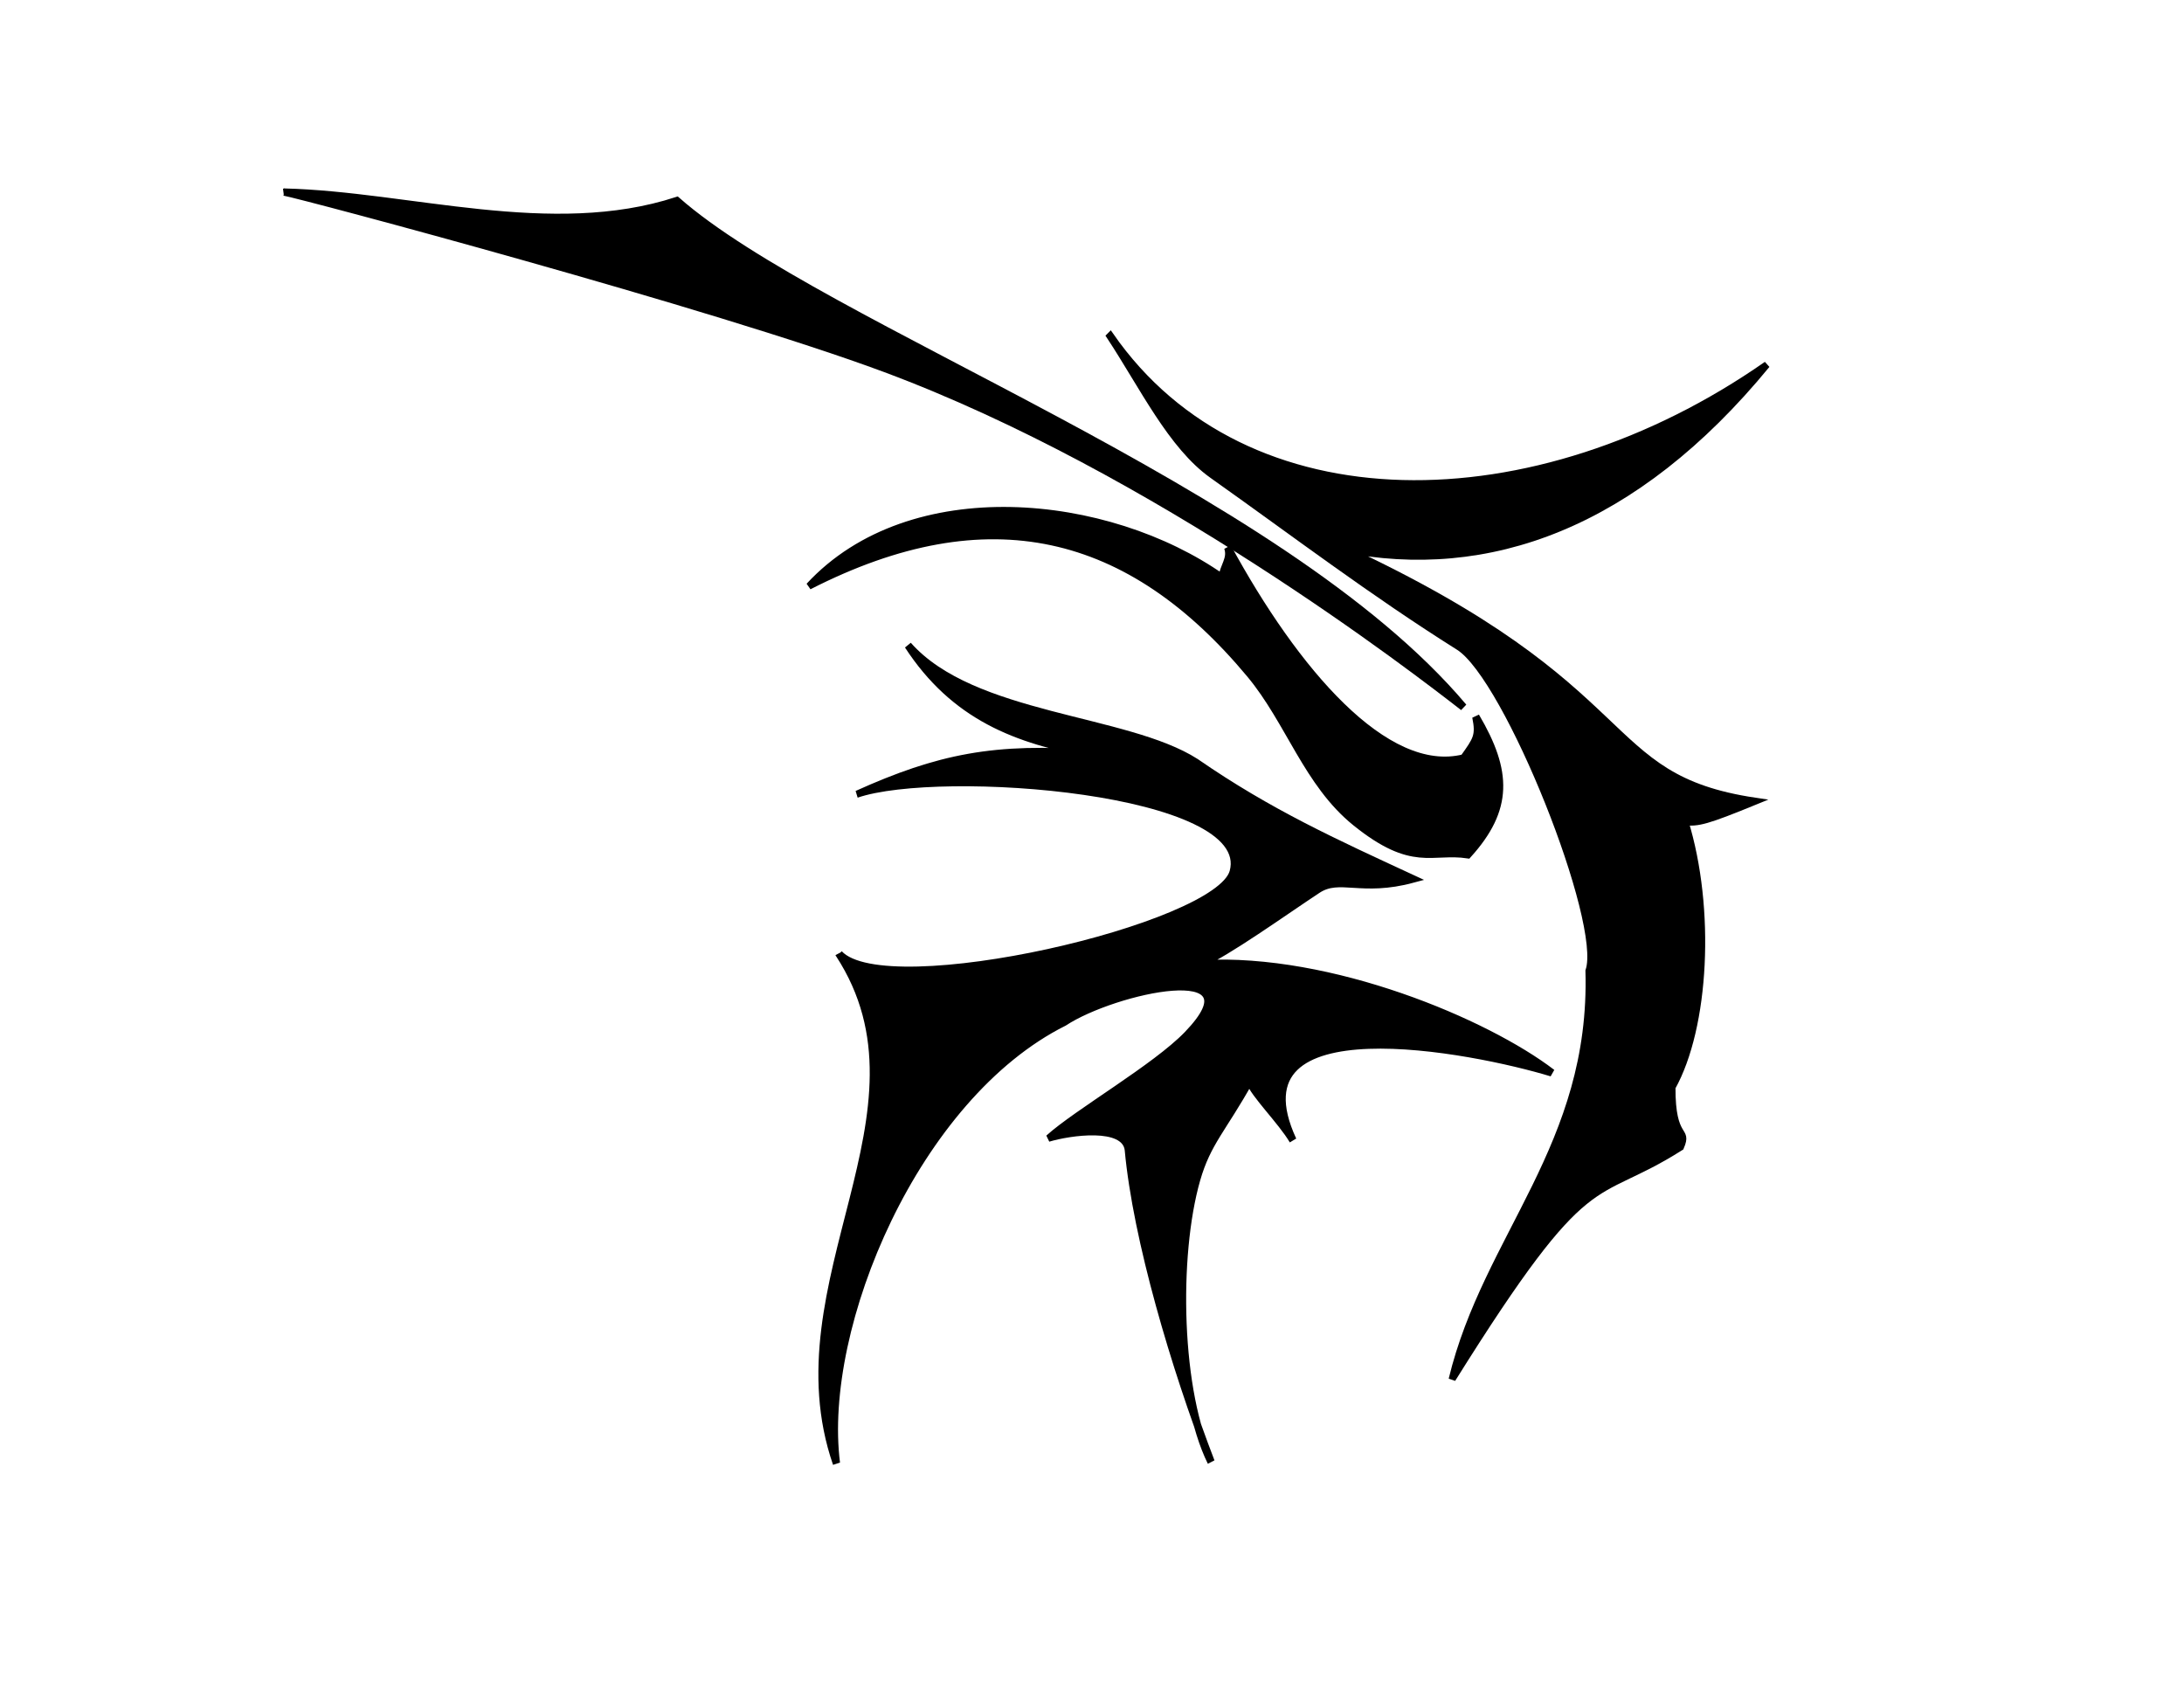 <?xml version="1.0" encoding="UTF-8" standalone="no"?>
<!-- Created with Inkscape (http://www.inkscape.org/) -->

<svg
   xmlns:dc="http://purl.org/dc/elements/1.1/"
   xmlns:cc="http://creativecommons.org/ns#"
   xmlns:rdf="http://www.w3.org/1999/02/22-rdf-syntax-ns#"
   xmlns:svg="http://www.w3.org/2000/svg"
   xmlns="http://www.w3.org/2000/svg"
   xmlns:sodipodi="http://sodipodi.sourceforge.net/DTD/sodipodi-0.dtd"
   xmlns:inkscape="http://www.inkscape.org/namespaces/inkscape"
   width="990"
   height="765"
   id="svg3308"
   version="1.1"
   inkscape:version="0.48.4 r9939"
   sodipodi:docname="Gavin and Vevay.svg">
  <defs
     id="defs3310" />
  <sodipodi:namedview
     id="base"
     pagecolor="#ffffff"
     bordercolor="#666666"
     borderopacity="1.0"
     inkscape:pageopacity="0.0"
     inkscape:pageshadow="2"
     inkscape:zoom="0.98994949"
     inkscape:cx="710.18508"
     inkscape:cy="378.03505"
     inkscape:document-units="px"
     inkscape:current-layer="layer1"
     showgrid="false"
     inkscape:window-width="1855"
     inkscape:window-height="1056"
     inkscape:window-x="65"
     inkscape:window-y="24"
     inkscape:window-maximized="1" />
  <g
     inkscape:label="Layer 1"
     inkscape:groupmode="layer"
     id="layer1"
     transform="translate(0,-287.362)">
    <g
       transform="matrix(2.936,-1.684,1.388,2.816,-2510.205,1044.209)"
       id="g3693"
       style="fill:#000000;stroke:#000000">
      <path
         sodipodi:nodetypes="cccccccccssc"
         inkscape:connector-curvature="0"
         id="path3668"
         d="m 879.286,311.112 c 4.686,34.016 39.861,54.502 77.321,50.893 -25.364,10.652 -46.166,6.672 -61.964,-7.5 28.366,39.76 16.741,46.866 34.643,61.429 -6.983,-1.002 -8.081,-1.337 -9.643,-2.5 -1.949,12.906 -9.714,27.332 -17.33,32.45 -3.273,6.82 -0.359,6.251 -2.491,8.085 -14.214,0.69 -11.405,-5.171 -41.25,12.679 12.642,-15.479 30.912,-19.062 40.714,-41.429 4.85,-4.85 7.633,-42.628 3.571,-50 -7.186,-13.043 -13.003,-26.011 -19.464,-39.286 -3.218,-6.611 -3.11,-16.148 -4.107,-24.821 z"
         style="fill:#000000;stroke:#000000;stroke-width:1px;stroke-linecap:butt;stroke-linejoin:miter;stroke-opacity:1" />
      <path
         sodipodi:nodetypes="cccsc"
         inkscape:connector-curvature="0"
         id="path3670"
         d="m 788.424,233.634 c 14.785,9.338 29.155,25.391 46.72,29.294 9.899,26.511 55.463,79.583 64.65,120.208 -3.596,-8.22 -22.902,-51.969 -49.497,-84.095 -16.733,-20.213 -60.062,-63.887 -61.872,-65.407 z"
         style="fill:#000000;stroke:#000000;stroke-width:1px;stroke-linecap:butt;stroke-linejoin:miter;stroke-opacity:1" />
      <path
         sodipodi:nodetypes="cccccsscc"
         inkscape:connector-curvature="0"
         id="path3685"
         d="m 878.393,349.505 c 0.855,-1.357 2.316,-1.738 2.5,-3.393 0.765,20.369 5.341,40.228 15.893,43.393 2.698,-1.371 3.273,-1.665 3.929,-4.286 0.646,9.271 -1.479,14.042 -9.107,16.786 -4.028,-3.284 -7.455,-2.235 -11.607,-12.143 -3.537,-8.44 -1.992,-17.488 -3.929,-26.25 -5.882,-26.614 -20.759,-41.351 -47.857,-42.768 18.684,-6.444 41.185,10.316 50.179,28.661 z"
         style="fill:#000000;stroke:#000000;stroke-width:1px;stroke-linecap:butt;stroke-linejoin:miter;stroke-opacity:1" />
      <path
         sodipodi:nodetypes="cscccccsccccscccsccc"
         inkscape:connector-curvature="0"
         id="path3689"
         d="m 810,369.148 c 2.625,9.664 47.106,23.98 52.321,18.036 7.618,-8.683 -29,-34.376 -40.714,-36.786 11.917,1.248 19.444,3.853 30.893,11.964 -8.52,-7.224 -14.537,-14.766 -15.893,-26.964 3.427,13.799 21.948,24.744 27.679,35.357 5.826,11.652 11.946,20.082 19.286,30.357 -7.105,-1.977 -8.589,-5.772 -12.143,-5.536 -5.196,0.345 -14.843,1.414 -18.393,0.893 15.954,8.415 30.774,27.844 35.714,38.929 -7.945,-8.57 -34.694,-32.412 -35.179,-10.179 -0.23,-3.283 -1.955,-8.687 -1.696,-10.536 -6.102,4.128 -8.719,4.647 -12.232,8.571 -7.165,8.003 -15,25.435 -15,36.429 1.222,-14.327 4.232,-33.309 8.571,-45.179 1.132,-3.44 -5.928,-6.393 -8.929,-7.143 4.974,-1.18 17.063,-1.18 22.857,-3.036 13.497,-4.323 -6.08,-10.89 -14.107,-10.357 -22.252,-1.367 -47.541,20.505 -53.571,38.929 3.225,-27.373 33.568,-36.461 30.536,-63.75 z"
         style="fill:#000000;stroke:#000000;stroke-width:1px;stroke-linecap:butt;stroke-linejoin:miter;stroke-opacity:1" />
    </g>
  </g>
</svg>
